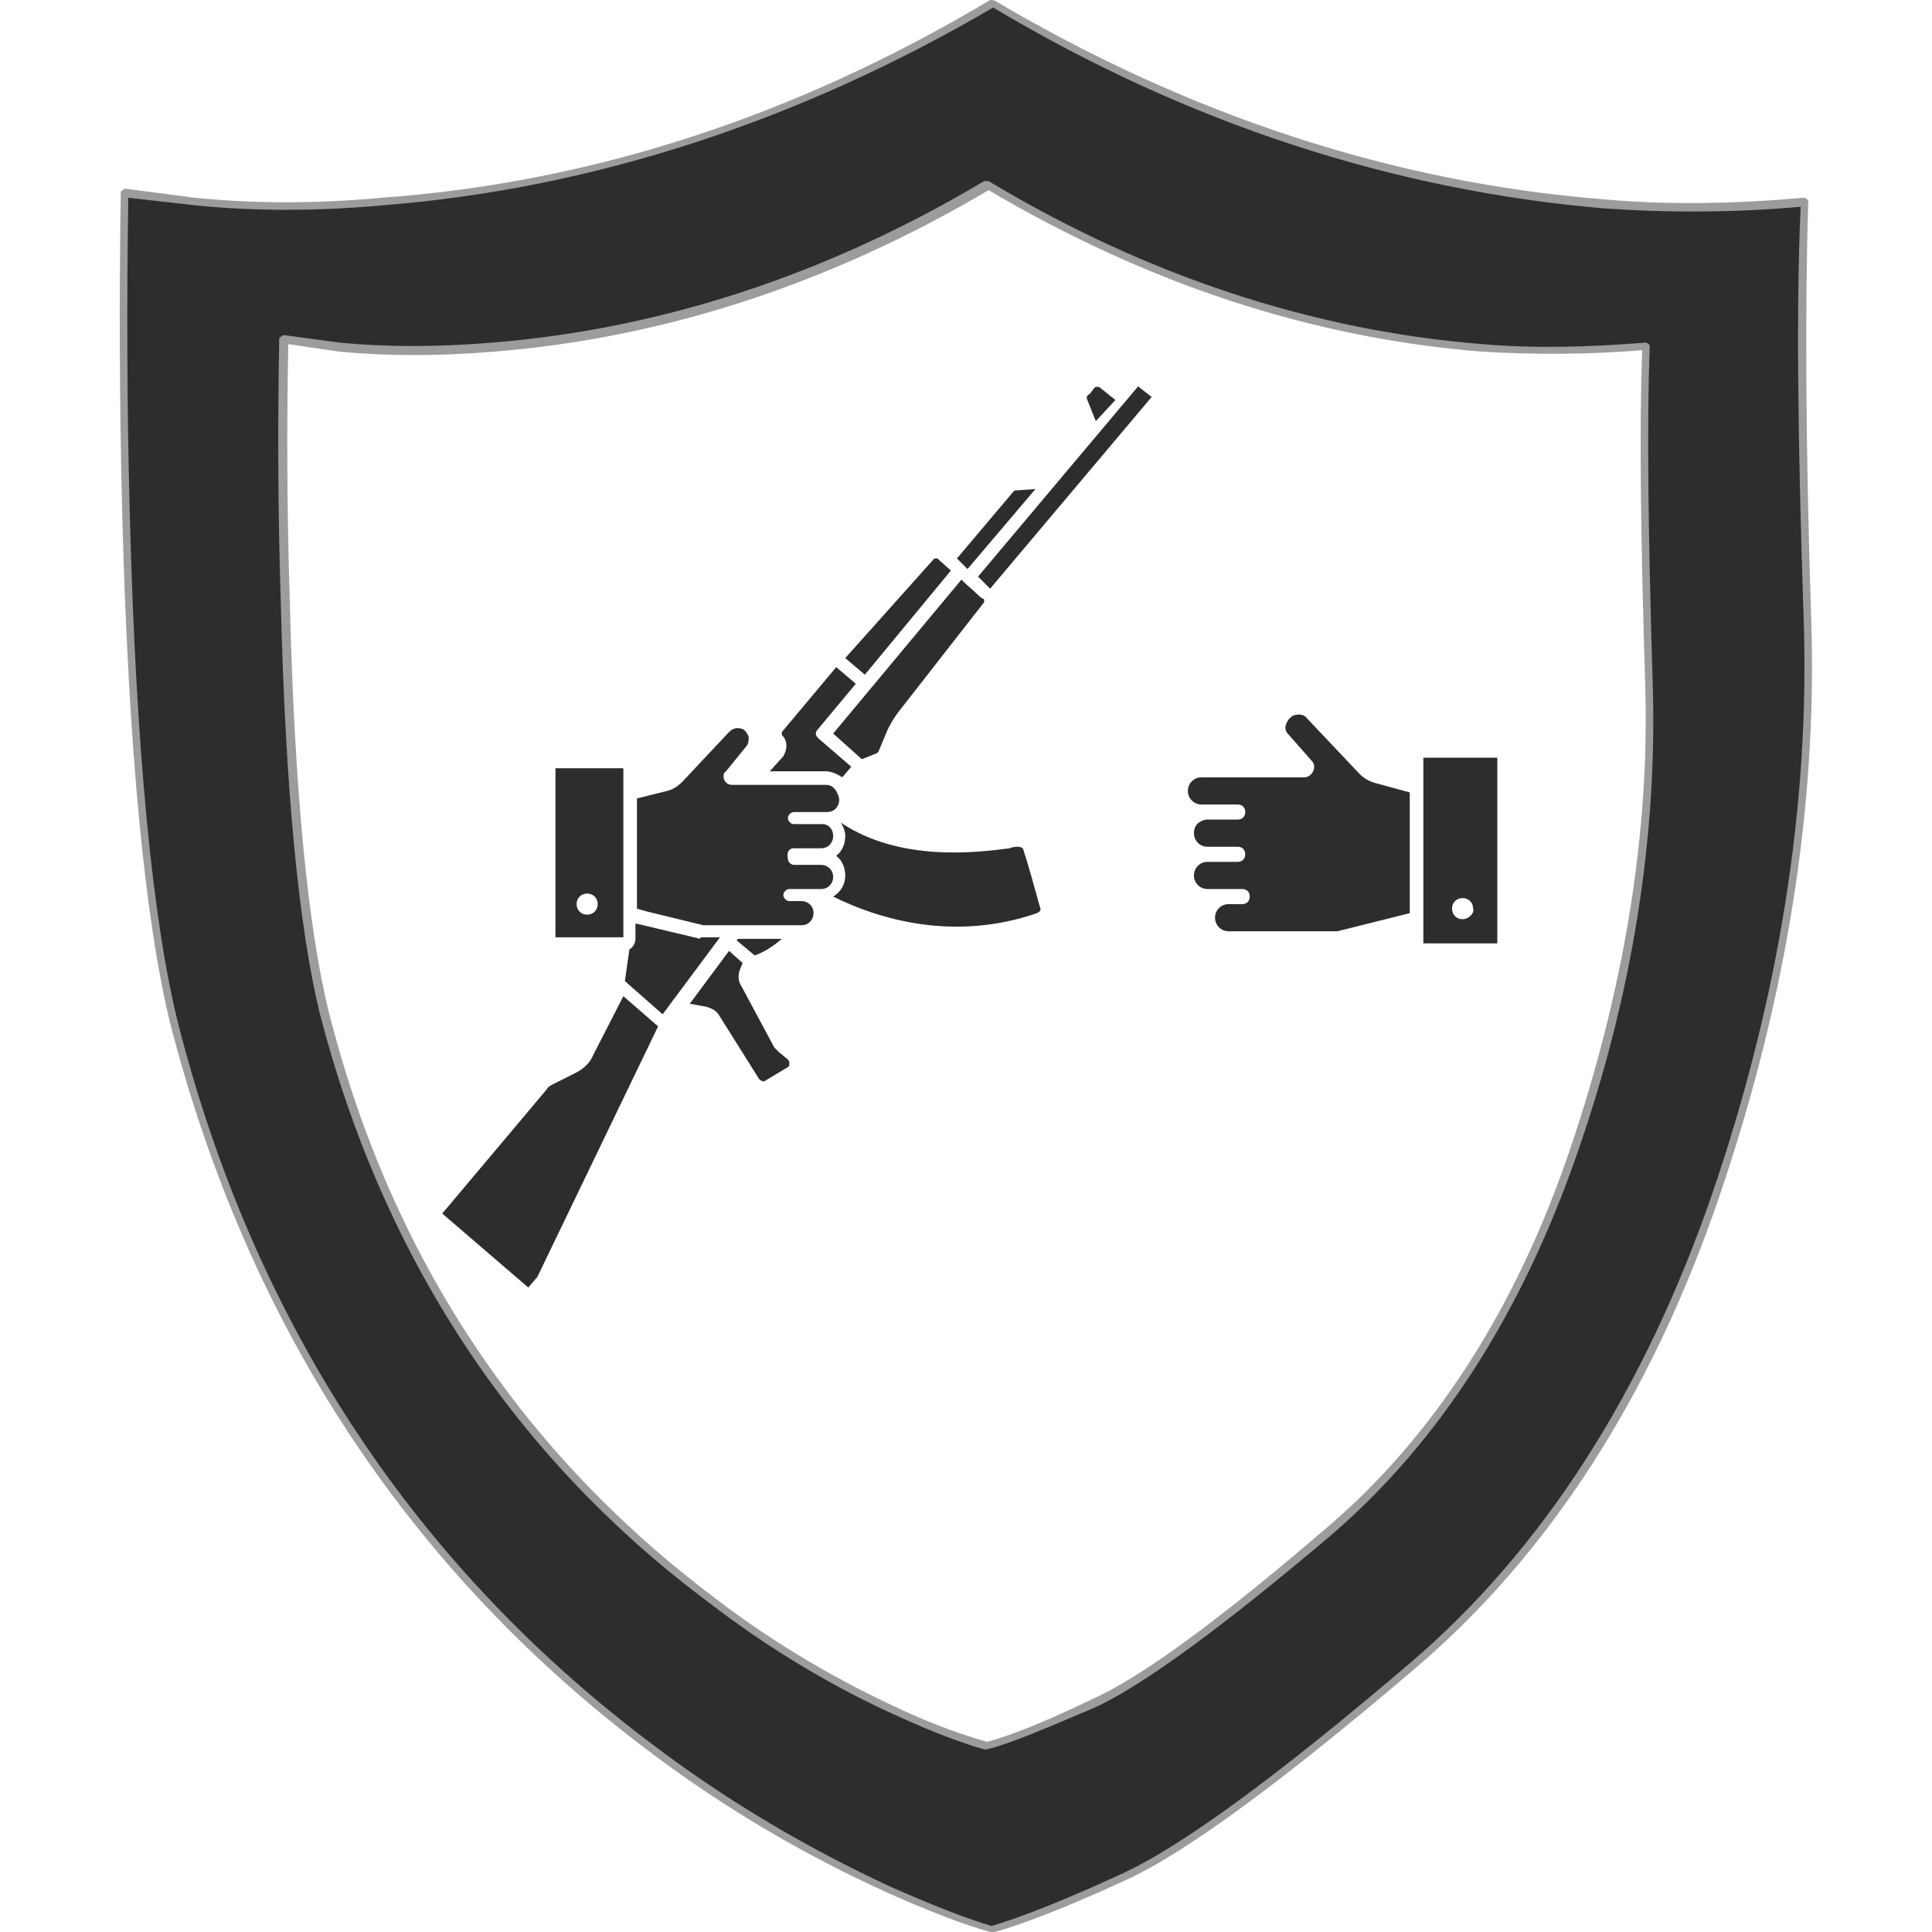 <?xml version="1.0" encoding="utf-8"?>
<!-- Generator: Adobe Illustrator 23.0.0, SVG Export Plug-In . SVG Version: 6.00 Build 0)  -->
<svg version="1.1" id="Layer_1" xmlns="http://www.w3.org/2000/svg" xmlns:xlink="http://www.w3.org/1999/xlink" x="0px" y="0px"
	 viewBox="0 0 128 128" enable-background="new 0 0 128 128" xml:space="preserve">
<g>
	<g>
		<linearGradient id="SVGID_1_" gradientUnits="userSpaceOnUse" x1="80.561" y1="66.553" x2="54.994" y2="58.031">
			<stop  offset="0" style="stop-color:#2D2D2D"/>
			<stop  offset="1" style="stop-color:#2D2D2D"/>
		</linearGradient>
		<path fill-rule="evenodd" clip-rule="evenodd" fill="url(#SVGID_1_)" d="M98.2,23.1C86.8,22.2,76,18.6,65.5,12.4h-0.1
			C54.9,18.6,44,22.2,32.7,23.1c-3.6,0.3-7,0.3-10.1,0l-3.7-0.5c-0.1,5.2-0.1,10.9,0.1,17.2c0.3,12.5,1.2,21.7,2.6,27.3
			c4.2,16.3,12.7,29.3,25.7,38.9c4,3,8.2,5.5,12.7,7.6c2.2,1,4,1.7,5.5,2.1h0.1c1.5-0.4,3.8-1.3,6.9-2.8c3.2-1.4,8.4-5.2,15.6-11.3
			c7.2-6.1,12.6-14.5,16.3-25.2c3.7-10.7,5.3-21,5-30.9c-0.3-9.9-0.4-17.4-0.2-22.4C105.3,23.3,101.7,23.3,98.2,23.1z M119.5,13.3
			c-0.2,6.3-0.2,15.5,0.2,27.7c0.4,12.2-1.6,24.9-6.1,38.2c-4.5,13.2-11.2,23.6-20.1,31.1c-8.8,7.5-15.3,12.2-19.2,14
			c-4,1.8-6.8,2.9-8.6,3.4h-0.1c-1.7-0.5-4-1.3-6.7-2.6c-5.5-2.5-10.7-5.6-15.7-9.3C27.3,104,16.7,88,11.6,67.8
			c-1.7-6.9-2.8-18.2-3.2-33.8c-0.2-7.7-0.2-14.7-0.1-21.3l4.6,0.6c4,0.4,8.1,0.4,12.5,0c13.9-1.1,27.4-5.5,40.4-13.2l0,0l0,0
			c13,7.7,26.4,12.1,40.4,13.2C110.5,13.8,114.9,13.8,119.5,13.3z"/>
		<path fill="#9C9C9C" d="M65.6,128C65.6,128,65.6,128,65.6,128c-1.8-0.5-4.1-1.4-6.8-2.6c-5.5-2.5-10.8-5.6-15.7-9.3
			C27.2,104.2,16.5,88,11.3,67.9C9.6,61,8.5,49.6,8.1,34.1C7.9,26.4,7.9,19.3,8,12.8c0-0.1,0-0.1,0.1-0.2c0.1,0,0.1-0.1,0.2-0.1
			l4.6,0.6c3.9,0.4,8.1,0.4,12.4,0C39.2,12.1,52.7,7.7,65.6,0C65.7,0,65.9,0,66,0.1c12.9,7.6,26.4,12,40.2,13.1
			c4.3,0.4,8.8,0.3,13.3-0.1c0.1,0,0.1,0,0.2,0.1c0.1,0,0.1,0.1,0.1,0.2c-0.2,6.3-0.2,15.6,0.2,27.7c0.4,12.2-1.6,25-6.1,38.2
			c-4.5,13.2-11.3,23.7-20.1,31.2c-8.8,7.5-15.3,12.3-19.3,14.1c-3.9,1.8-6.8,2.9-8.6,3.4C65.8,128,65.7,128,65.6,128
			C65.7,128,65.6,128,65.6,128z M8.5,13.1c-0.1,6.4-0.1,13.5,0.1,21c0.4,15.5,1.5,26.9,3.2,33.7c5.1,20,15.8,36.1,31.6,47.9
			c4.9,3.7,10.2,6.8,15.6,9.3c2.7,1.2,5,2.1,6.7,2.6c1.7-0.5,4.6-1.6,8.5-3.4c4-1.8,10.4-6.5,19.2-14c8.8-7.5,15.5-18,20-31
			c4.5-13.1,6.5-26,6.1-38.1c-0.4-11.9-0.5-21.2-0.2-27.4c-4.5,0.4-8.9,0.4-13.1,0.1C92.3,12.6,78.7,8.2,65.8,0.5
			c-13,7.6-26.6,12-40.4,13.1c-4.4,0.4-8.6,0.4-12.5,0L8.5,13.1z M65.4,115.9C65.4,115.9,65.4,115.9,65.4,115.9c-0.1,0-0.1,0-0.2,0
			c-1.4-0.4-3.3-1.1-5.5-2.1c-4.5-2-8.8-4.6-12.7-7.6c-12.9-9.6-21.6-22.8-25.8-39c-1.4-5.7-2.3-14.9-2.6-27.4
			c-0.2-6.3-0.2-12.1-0.1-17.3c0-0.1,0-0.1,0.1-0.2c0.1,0,0.1-0.1,0.2-0.1l3.7,0.5c3.1,0.3,6.5,0.3,10.1,0
			c11.2-0.9,22.2-4.5,32.6-10.7c0,0,0.1,0,0.1,0c0,0,0.1,0,0.2,0C76,18.3,87,21.9,98.2,22.8c3.5,0.3,7.1,0.2,10.8-0.1
			c0.1,0,0.1,0,0.2,0.1c0.1,0,0.1,0.1,0.1,0.2c-0.2,5-0.1,12.6,0.2,22.4c0.3,9.9-1.3,20.4-5,31c-3.7,10.7-9.2,19.2-16.3,25.3
			c-7.2,6.1-12.4,9.9-15.6,11.4C69.3,114.5,67,115.5,65.4,115.9C65.5,115.9,65.5,115.9,65.4,115.9z M19.1,22.8
			c-0.1,5.1-0.1,10.8,0.1,17c0.3,12.5,1.2,21.7,2.6,27.3c4.1,16.2,12.8,29.2,25.6,38.8c3.9,3,8.2,5.5,12.6,7.5c2.2,1,4,1.6,5.4,2
			c1.5-0.4,3.8-1.3,6.9-2.8c3.2-1.4,8.4-5.2,15.5-11.3c7.1-6,12.6-14.5,16.2-25.1c3.6-10.6,5.3-21,5-30.8
			c-0.3-9.7-0.4-17.1-0.2-22.2c-3.6,0.3-7.2,0.3-10.6,0.1c-11.3-0.9-22.2-4.5-32.7-10.7C55,18.8,44,22.4,32.7,23.3
			c-3.6,0.3-7,0.3-10.2,0L19.1,22.8z"/>
	</g>
	<g>
		<path fill="#2D2D2D" d="M90.1,51.3l-3.5-3.7c-0.2-0.3-0.6-0.3-0.9-0.2c-0.2,0.1-0.4,0.3-0.5,0.6c-0.1,0.3,0,0.5,0.2,0.7l1.5,1.7
			c0.2,0.2,0.2,0.5,0.1,0.7c-0.1,0.2-0.3,0.4-0.6,0.4h-6.8c-0.5,0-0.9,0.4-0.9,0.9c0,0.5,0.4,0.9,0.9,0.9h0.3c0,0,0.1,0,0.1,0H82
			c0.3,0,0.5,0.2,0.5,0.5s-0.2,0.5-0.5,0.5h-0.4c0,0,0,0-0.1,0h-1.6c-0.5,0.1-0.8,0.4-0.8,0.9c0,0.5,0.4,0.9,0.9,0.9c0,0,0,0,0,0H82
			c0.3,0,0.5,0.2,0.5,0.5c0,0,0,0,0,0c0,0,0,0,0,0c0,0.3-0.2,0.5-0.5,0.5H80c0,0,0,0,0,0c-0.5,0-0.9,0.4-0.9,0.9
			c0,0.5,0.4,0.9,0.9,0.9H82c0,0,0,0,0,0h0.3c0.3,0,0.5,0.2,0.5,0.5s-0.2,0.5-0.5,0.5h-0.9c-0.5,0-0.9,0.4-0.9,0.9
			c0,0.5,0.4,0.9,0.9,0.9h7.2l4.8-1.2v-8l-2.2-0.6C90.8,51.8,90.4,51.6,90.1,51.3z"/>
		<path fill="#2D2D2D" d="M94.3,50.2v12.3h4.9l0-12.3H94.3z M96.9,60.9c-0.4,0-0.7-0.3-0.7-0.7c0-0.4,0.3-0.7,0.7-0.7
			c0.4,0,0.7,0.3,0.7,0.7C97.7,60.5,97.3,60.9,96.9,60.9z"/>
		<polygon fill="#2D2D2D" points="99.3,62.5 99.3,63 99.3,62.5 		"/>
		<path fill="#2D2D2D" d="M41.3,62.1V50.9h-4.5l0,11.2H41.3z M38.9,59.2c0.4,0,0.7,0.3,0.7,0.7c0,0.4-0.3,0.7-0.7,0.7
			c-0.4,0-0.7-0.3-0.7-0.7C38.2,59.5,38.5,59.2,38.9,59.2z"/>
		<path fill="#2D2D2D" d="M52.6,56.2h0.8h1c0,0,0,0,0,0c0.5,0,0.8-0.4,0.8-0.8c0-0.4-0.2-0.7-0.6-0.8c-0.1,0-0.1,0-0.2,0h-0.9H53
			c0,0,0,0-0.1,0h-0.3c-0.2,0-0.4-0.2-0.4-0.4c0-0.2,0.2-0.4,0.4-0.4h1.7h0.1c0,0,0.1,0,0.1,0h0.3c0.5,0,0.8-0.4,0.8-0.8
			c0-0.2-0.1-0.4-0.2-0.6C55.2,52.1,55,52,54.7,52h-4.5h-1.7c-0.2,0-0.4-0.1-0.5-0.3c-0.1-0.2-0.1-0.5,0.1-0.6l1.3-1.6
			c0.2-0.2,0.2-0.4,0.2-0.7c-0.1-0.2-0.2-0.4-0.4-0.5c-0.3-0.1-0.6-0.1-0.9,0.2l-3.1,3.3c-0.3,0.3-0.6,0.5-1,0.6l-2,0.5v7.3l0.7,0.2
			l3.7,0.9h1.9h2.5h1.5h0.6c0.5,0,0.8-0.4,0.8-0.8c0-0.5-0.4-0.8-0.8-0.8c0,0,0,0,0,0h-0.8c-0.2,0-0.4-0.2-0.4-0.4
			c0-0.2,0.2-0.4,0.4-0.4h0.2h0.1c0,0,0,0,0,0h1.5h0.3c0.5,0,0.8-0.4,0.8-0.8c0-0.5-0.4-0.8-0.8-0.8c0,0,0,0,0,0h-1.6h-0.2
			c-0.2,0-0.4-0.2-0.4-0.4c0,0,0,0,0,0c0,0,0,0,0,0C52.1,56.4,52.3,56.2,52.6,56.2z"/>
		<polygon fill="#2D2D2D" points="36.8,62.1 36.8,62.1 36.8,62.5 		"/>
		<polygon fill="#2D2D2D" points="64.1,37.7 68.6,32.4 67.2,32.5 63.4,37 63.9,37.5 		"/>
		<path fill="#2D2D2D" d="M63,37.8L62.1,37c0,0-0.1,0-0.2,0L56,43.6l1.3,1.1L63,37.8z"/>
		<path fill="#2D2D2D" d="M39.3,69.9c-0.2,0.5-0.6,0.9-1.2,1.2l-1.4,0.7c-0.2,0.1-0.4,0.2-0.5,0.4l-6.9,8.2l5.7,4.9l0.6-0.7l8-16.6
			l-2.3-2L39.3,69.9z"/>
		<path fill="#2D2D2D" d="M51.6,69.7c-0.1-0.1-0.2-0.2-0.3-0.3l-2.2-4.1c-0.2-0.3-0.2-0.7-0.1-1l0.2-0.5L48.3,63l-2.6,3.5l1.1,0.2
			c0.3,0.1,0.6,0.2,0.8,0.5l2.7,4.3c0.1,0.1,0.3,0.2,0.4,0.1l1.5-0.9c0.1-0.1,0.1-0.1,0.1-0.2c0-0.1,0-0.2-0.1-0.3L51.6,69.7z"/>
		<polygon fill="#2D2D2D" points="64.8,38.2 65.6,39 76.3,26.3 75.4,25.6 		"/>
		<path fill="#2D2D2D" d="M63.9,38.6L63.9,38.6l-0.2-0.2l-6,7.2l-2.5,3l1.9,1.7l1-0.4c0,0,0,0,0.1-0.1l0.5-1.2
			c0.2-0.5,0.5-1,0.8-1.4l5.7-7.3c0,0,0-0.1,0-0.2L65,39.6l0,0c0,0,0,0,0,0L63.9,38.6L63.9,38.6z"/>
		<path fill="#2D2D2D" d="M51.8,62.2h-2.9l-0.1,0.1l1.2,1C50.3,63.2,51,62.9,51.8,62.2z"/>
		<path fill="#2D2D2D" d="M67.8,56.3c0-0.1-0.2-0.2-0.3-0.2c-0.2,0-0.4,0-0.6,0.1c-2.3,0.3-7.3,0.9-11.2-1.7
			c0.2,0.3,0.3,0.6,0.3,0.9c0,0.5-0.2,1-0.6,1.3c0.4,0.3,0.6,0.8,0.6,1.3c0,0.6-0.3,1.1-0.8,1.4c3,1.5,8,3,13.5,1.1
			c0.2-0.1,0.3-0.2,0.2-0.4C68.6,59,68.1,57.2,67.8,56.3z"/>
		<path fill="#2D2D2D" d="M51,51.1h3.7c0.4,0,0.8,0.2,1.1,0.4l0.6-0.7l-2.2-1.9c-0.2-0.2-0.2-0.4,0-0.6l2.5-3l-1.3-1.1l-3.6,4.3
			c0,0,0,0.1,0,0.2c0.2,0.2,0.3,0.4,0.3,0.7c0,0.3-0.1,0.5-0.2,0.7L51,51.1z"/>
		<path fill="#2D2D2D" d="M46.4,62.2l-4.2-1l-0.1,0v0.1v0.9c0,0.3-0.2,0.6-0.4,0.7L41.4,65l2.5,2.2l3.8-5.1H46.4z"/>
		<path fill="#2D2D2D" d="M72.6,27.9C72.6,27.9,72.6,27.9,72.6,27.9l1.3-1.4l-1-0.8c-0.1-0.1-0.3-0.1-0.4,0l-0.3,0.4
			C72,26.2,72,26.3,72,26.4L72.6,27.9z"/>
	</g>
</g>
</svg>
